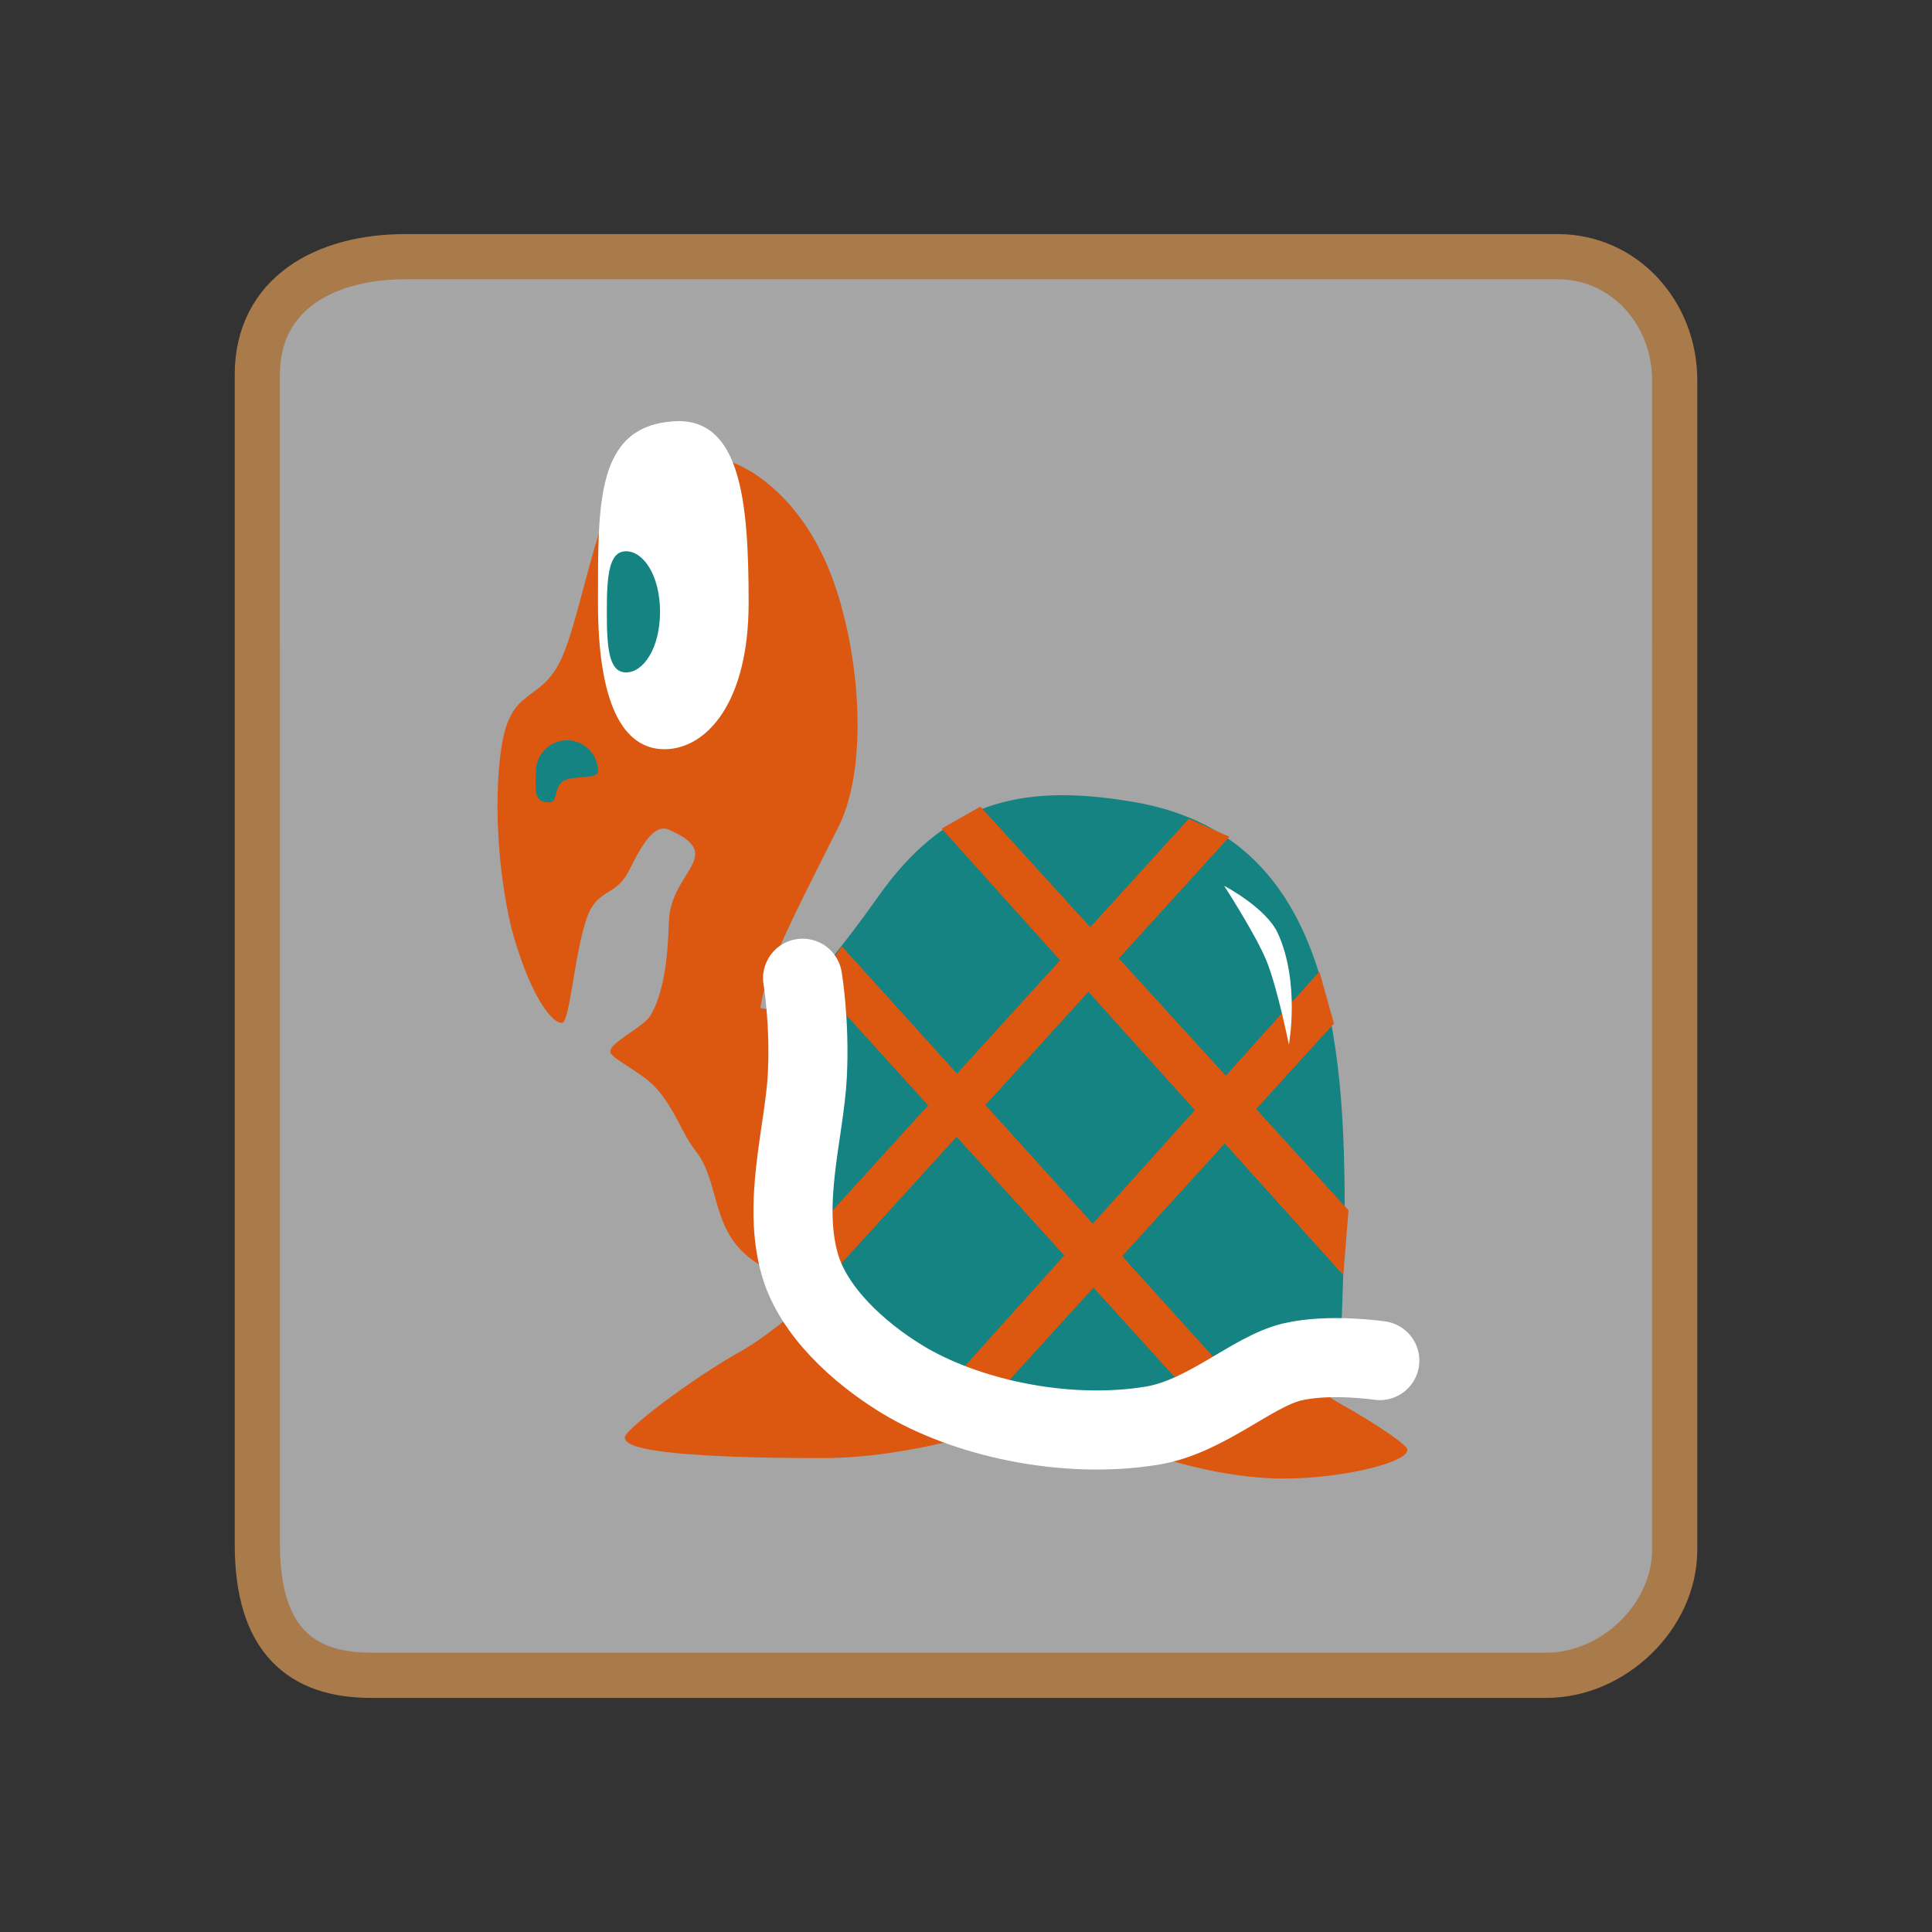 <svg version="1.1" xmlns="http://www.w3.org/2000/svg" xmlns:xlink="http://www.w3.org/1999/xlink" width="85.494" height="85.494" viewBox="0,0,85.494,85.494"><rect x="0" y="0" width="85.494" height="85.494" fill="#333333" stroke="none"/><defs><linearGradient x1="-3285.697" y1="-2895.281" x2="-3285.697" y2="4105.41" gradientUnits="userSpaceOnUse" id="color-1"><stop offset="0" stop-color="#ffffff"/><stop offset="1" stop-color="#ffffff" stop-opacity="0"/></linearGradient></defs><g transform="translate(-197.253,-137.253)"><g data-paper-data="{&quot;isPaintingLayer&quot;:true}" fill-rule="nonzero" stroke-linejoin="miter" stroke-miterlimit="10" stroke-dasharray="" stroke-dashoffset="0" style="mix-blend-mode: normal"><path d="M197.253,222.747v-85.494h85.494v85.494z" fill="none" stroke="none" stroke-width="0" stroke-linecap="butt"/><path d="M208.64,205.58c0.003,-13.102 0,-44.632 0,-51.75c0,-3.563 2.978,-5.218 6.541,-5.218c12.681,0 43.9,0 51,0c2.967,0 5.18,2.501 5.18,5.468c0,6.437 0,39.208 0,51.75c0,2.96 -2.72,5.558 -5.68,5.558c-6.614,0 -39.178,0 -52,0c-3.131,0 -5.042,-1.586 -5.041,-5.808z" fill="url(#color-1)" stroke="#a97a4a" stroke-width="2" stroke-linecap="butt"/><g><g data-paper-data="{&quot;index&quot;:null}" stroke="none" stroke-width="0" stroke-linecap="butt"><path d="M235.484,194.332c-0.741,0.219 -3.526,-0.147 -5.145,-1.485c-1.62,-1.338 -1.254,-3.343 -2.306,-4.669c-0.614,-0.774 -0.919,-1.876 -1.771,-2.804c-0.607,-0.662 -1.877,-1.235 -1.992,-1.539c-0.151,-0.399 1.449,-1.112 1.76,-1.634c0.621,-1.042 0.778,-2.647 0.821,-4.145c0.064,-2.266 2.599,-2.956 -0.007,-4.091c-0.735,-0.32 -1.353,1.035 -1.778,1.855c-0.578,1.114 -1.367,0.745 -1.829,2.012c-0.558,1.529 -0.76,4.611 -1.1,4.677c-0.383,0.074 -1.315,-0.962 -2.151,-3.814c-0.416,-1.418 -0.981,-4.935 -0.583,-8.092c0.398,-3.157 1.751,-2.065 2.735,-4.295c0.649,-1.471 1.287,-4.872 2.018,-6.542c1.098,-2.51 2.404,-2.303 4.267,-2.303c1.744,0 4.112,1.717 5.429,4.789c1.418,3.307 1.92,8.759 0.512,11.572c-1.015,2.027 -2.216,4.342 -2.872,5.965c-0.5,1.236 -0.589,2.071 -0.589,2.071l5.032,0.841z" data-paper-data="{&quot;index&quot;:null}" fill="#dc570f"/><path d="M223.714,171.386c0,0.363 -1.102,0.173 -1.519,0.418c-0.453,0.267 -0.24,0.954 -0.635,0.954c-0.758,0 -0.591,-0.615 -0.591,-1.373c0,-0.758 0.615,-1.373 1.373,-1.373c0.758,0 1.373,0.615 1.373,1.373z" data-paper-data="{&quot;index&quot;:null}" fill="#148382"/><g data-paper-data="{&quot;index&quot;:null}"><path d="M230.381,163.936c0,4.44 -1.885,6.471 -3.725,6.471c-1.841,0 -2.941,-2.031 -2.941,-6.471c0,-4.44 -0.09,-7.799 3.333,-8.039c3.005,-0.21 3.333,3.599 3.333,8.039z" fill="#ffffff"/><path d="M226.46,164.328c0,1.624 -0.744,2.681 -1.502,2.681c-0.758,0 -0.852,-1.056 -0.852,-2.681c0,-1.624 0.094,-2.681 0.852,-2.681c0.758,0 1.502,1.056 1.502,2.681z" fill="#148382"/></g></g><path d="M252.419,199.44c0.83,-0.656 1.604,-1.979 1.604,-1.979c0,0 1.649,1.413 2.495,1.883c1.562,0.867 3.225,1.978 2.999,2.101c-0.019,0.509 -2.763,1.236 -5.495,1.236c-2.731,0 -5.495,-0.962 -5.495,-0.962c0,0 2.295,-1.018 3.89,-2.279z" data-paper-data="{&quot;index&quot;:null}" fill="#dc570f" stroke="none" stroke-width="0" stroke-linecap="butt"/><path d="M235.946,197.149c2.278,1.8 5.553,3.254 5.553,3.254c0,0 -3.945,1.373 -7.843,1.373c-3.898,0 -8.71,-0.145 -8.736,-0.871c-0.322,-0.175 2.945,-2.655 5.175,-3.892c1.208,-0.671 3.561,-2.687 3.561,-2.687c0,0 1.105,1.888 2.29,2.825z" data-paper-data="{&quot;index&quot;:null}" fill="#dc570f" stroke="none" stroke-width="0" stroke-linecap="butt"/><path d="M246.078,200.991c-4.017,0 -6.856,-1.596 -9.369,-3.286c-1.584,-1.065 -3.468,-1.459 -4.082,-3.746c-1.131,-4.209 0.761,-5.416 0.761,-7.098c0,-2.082 -0.198,-6.166 -0.198,-6.166c0,0 1.308,-1.472 2.905,-3.739c2.854,-4.052 6.105,-5.135 11.411,-4.199c8.072,1.424 9.249,9.329 9.249,17.775c0,1.963 -0.16,5.943 -0.16,5.943z" data-paper-data="{&quot;index&quot;:null}" fill="#148382" stroke="none" stroke-width="NaN" stroke-linecap="butt"/><g data-paper-data="{&quot;index&quot;:null}" fill="#dc570f" stroke="none" stroke-width="0" stroke-linecap="butt"><path d="M256.695,193.681l-17.772,-19.761l1.714,-0.974l16.29,17.866z"/><path d="M251.391,200.571l-18.041,-19.886l1.158,-1.552l18.144,20.052z"/></g><g data-paper-data="{&quot;index&quot;:null}" fill="#dc570f" stroke="none" stroke-width="0" stroke-linecap="butt"><path d="M232.637,192.42l17.224,-18.936l1.796,0.798l-17.759,19.524z"/><path d="M239.058,198.695l16.58,-18.449l0.644,2.299l-15.963,17.536z"/></g><path d="M253.803,178.558c0.989,2.19 0.485,4.923 0.485,4.923c0,0 -0.504,-2.514 -0.994,-3.718c-0.463,-1.136 -1.87,-3.312 -1.87,-3.312c0,0 1.868,0.977 2.379,2.108z" data-paper-data="{&quot;index&quot;:null}" fill="#ffffff" stroke="none" stroke-width="0" stroke-linecap="butt"/><path d="M258.311,197.461c0,0 -2.228,-0.333 -3.888,0.063c-1.762,0.421 -3.798,2.424 -6.188,2.816c-3.884,0.637 -8.308,-0.369 -11.075,-2.06c-1.943,-1.187 -3.922,-3.018 -4.511,-5.061c-0.795,-2.757 0.205,-5.902 0.33,-8.379c0.12,-2.38 -0.21,-4.299 -0.21,-4.299" data-paper-data="{&quot;index&quot;:null}" fill="none" stroke="#ffffff" stroke-width="3.5" stroke-linecap="round"/></g></g></g></svg>